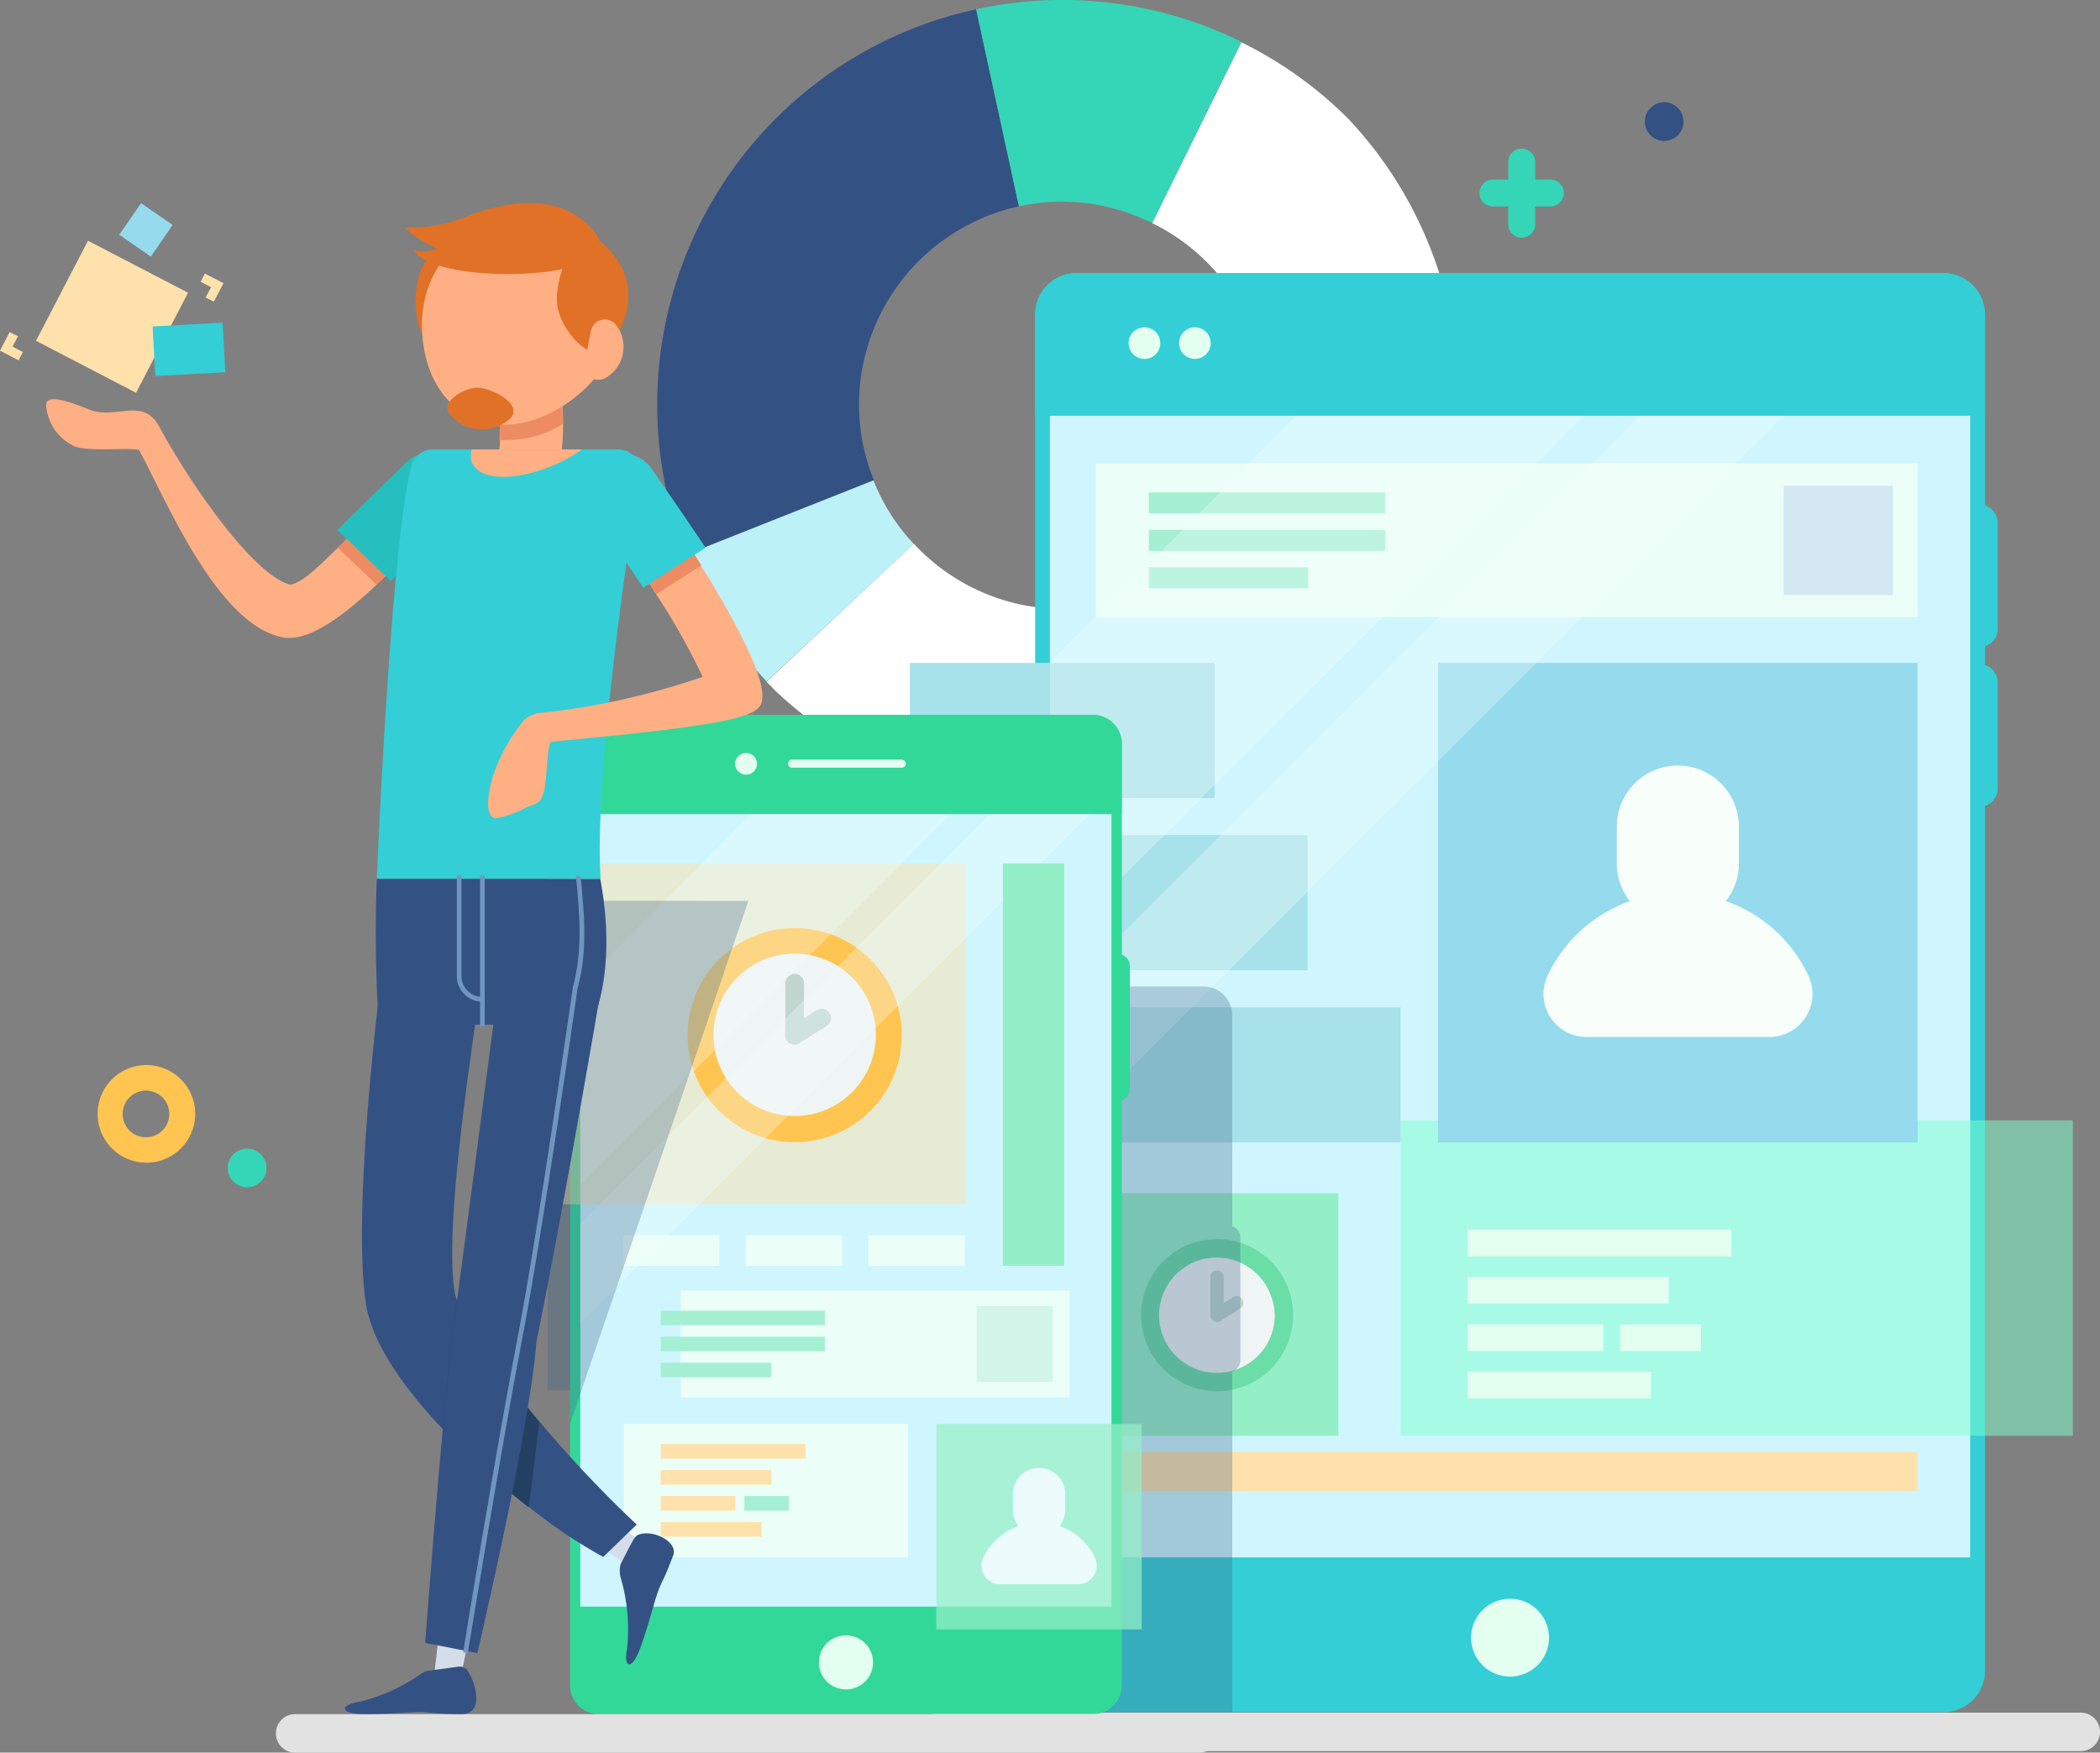 <svg xmlns="http://www.w3.org/2000/svg" viewBox="0 0 225.89 188.53"><rect x="0" y="0" width="225.89" height="188.53" fill="#808080" stroke="none"/><defs><style>.cls-1{isolation:isolate;}.cls-2{fill:#34d6b7;}.cls-3{fill:#ffc550;}.cls-4{fill:#345184;}.cls-5{fill:#fff;}.cls-6{fill:#bcf1f7;}.cls-7{fill:#34ced6;}.cls-8{fill:#e2e2e2;}.cls-9{fill:#e3fff0;}.cls-10{fill:#cff6ff;}.cls-11{fill:#a7e1ea;}.cls-12{fill:#ebfff8;}.cls-13{fill:#d3e8f2;}.cls-14{fill:#a5efd3;}.cls-15{fill:#80ffce;}.cls-15,.cls-27{opacity:0.5;}.cls-16{fill:#95efc6;}.cls-17{fill:#6bdda6;}.cls-18{fill:#eff4f4;}.cls-19{fill:#c1d6cf;}.cls-20{fill:#96daed;}.cls-21{fill:#f8fffb;}.cls-22,.cls-27{fill:#ffe1ab;}.cls-23{fill:#f5feff;}.cls-23,.cls-24{opacity:0.3;}.cls-24{fill:#375e82;mix-blend-mode:multiply;}.cls-25{fill:#32d898;}.cls-26{fill:#d3f4e8;}.cls-28{opacity:0.7;}.cls-29{fill:#d6ddea;}.cls-30{fill:#ffaf84;}.cls-31{fill:#e07127;}.cls-32{fill:#ed8c62;}.cls-33{fill:#25bfbf;}.cls-34{fill:#234063;}.cls-35{fill:#7095c1;}</style></defs><title>signin_3</title><g class="cls-1"><g id="Capa_2" data-name="Capa 2"><g id="Objects"><path class="cls-2" d="M28.66,125.64a2.08,2.08,0,1,1-2.07-2.08A2.08,2.08,0,0,1,28.66,125.64Z"/><path class="cls-3" d="M15.7,125.07A5.25,5.25,0,1,1,21,119.83,5.25,5.25,0,0,1,15.7,125.07Zm0-7.75a2.51,2.51,0,1,0,2.51,2.51A2.51,2.51,0,0,0,15.7,117.32Z"/><path class="cls-2" d="M166.89,22.21h-1.76V24a1.45,1.45,0,1,1-2.89,0V22.21h-1.77a1.45,1.45,0,0,1,0-2.89h1.77V17.56a1.45,1.45,0,1,1,2.89,0v1.76h1.76a1.45,1.45,0,0,1,0,2.89Z"/><path class="cls-4" d="M181.09,13A2.08,2.08,0,1,1,179,11,2.08,2.08,0,0,1,181.09,13Z"/><path class="cls-4" d="M73.79,59.68A43.54,43.54,0,0,1,105,1L109.6,22.2A21.87,21.87,0,0,0,92.4,43.55,21.56,21.56,0,0,0,94,51.65Z"/><path class="cls-5" d="M83.45,74.35c-.34-.34-.66-.69-1-1L98.3,58.49A21.86,21.86,0,1,0,123.93,24l9.6-19.45a43.06,43.06,0,0,1,11.53,8.26A43.56,43.56,0,0,1,83.45,74.35Z"/><path class="cls-2" d="M114.27,21.69a21.56,21.56,0,0,0-4.67.51L105,1A43.42,43.42,0,0,1,133.53,4.5L123.93,24A21.73,21.73,0,0,0,114.27,21.69Z"/><path class="cls-6" d="M82.46,73.3a43,43,0,0,1-8.67-13.62l20.17-8a21.57,21.57,0,0,0,4.34,6.84Z"/><rect class="cls-7" x="111.35" y="29.37" width="102.17" height="154.81" rx="4.45"/><path class="cls-8" d="M101,188.37H223.82a2.07,2.07,0,0,0,2.07-2.07h0a2.07,2.07,0,0,0-2.07-2.07H101A2.07,2.07,0,0,0,99,186.3h0A2.07,2.07,0,0,0,101,188.37Z"/><path class="cls-7" d="M213.52,33.84V44.71H111.35V33.84a4.46,4.46,0,0,1,4.45-4.47h93.26A4.47,4.47,0,0,1,213.52,33.84Z"/><path class="cls-9" d="M162.43,180.35h0a4.19,4.19,0,0,1-4.19-4.18h0a4.19,4.19,0,0,1,4.19-4.19h0a4.19,4.19,0,0,1,4.19,4.19h0A4.19,4.19,0,0,1,162.43,180.35Z"/><path class="cls-9" d="M123.11,38.61h0a1.71,1.71,0,0,1-1.71-1.7h0a1.71,1.71,0,0,1,1.71-1.7h0a1.7,1.7,0,0,1,1.7,1.7h0A1.7,1.7,0,0,1,123.11,38.61Z"/><path class="cls-9" d="M128.53,38.61h0a1.7,1.7,0,0,1-1.7-1.7h0a1.7,1.7,0,0,1,1.7-1.7h0a1.7,1.7,0,0,1,1.7,1.7h0A1.7,1.7,0,0,1,128.53,38.61Z"/><rect class="cls-10" x="112.93" y="44.72" width="98.99" height="122.81"/><rect class="cls-11" x="97.87" y="71.31" width="32.78" height="14.54"/><rect class="cls-11" x="117.87" y="108.35" width="32.78" height="14.54"/><rect class="cls-11" x="107.87" y="89.83" width="32.78" height="14.54"/><rect class="cls-12" x="117.87" y="49.85" width="88.4" height="16.54"/><rect class="cls-13" x="191.87" y="52.25" width="11.75" height="11.75"/><rect class="cls-14" x="123.58" y="52.96" width="25.44" height="2.27"/><rect class="cls-14" x="123.58" y="56.99" width="25.44" height="2.27"/><rect class="cls-14" x="123.58" y="61.02" width="17.13" height="2.27"/><rect class="cls-15" x="150.65" y="120.52" width="72.32" height="33.93"/><rect class="cls-9" x="157.86" y="132.28" width="28.38" height="2.86"/><rect class="cls-9" x="157.86" y="137.37" width="21.64" height="2.86"/><rect class="cls-9" x="157.86" y="142.47" width="14.6" height="2.86"/><rect class="cls-9" x="174.26" y="142.47" width="8.7" height="2.86"/><rect class="cls-9" x="157.86" y="147.56" width="19.73" height="2.86"/><rect class="cls-16" x="117.87" y="128.36" width="26.1" height="26.1"/><circle class="cls-17" cx="130.92" cy="141.47" r="8.18" transform="translate(-61.69 134.01) rotate(-45)"/><path class="cls-18" d="M137.12,141.47a6.2,6.2,0,0,1-2.53,5,6,6,0,0,1-1.5.81,5.94,5.94,0,0,1-.75.23,3.4,3.4,0,0,1-.46.09,6,6,0,0,1-1,.08,6.2,6.2,0,0,1-6.2-6.21,6.23,6.23,0,0,1,2.77-5.16,7.33,7.33,0,0,1,.67-.39,6.3,6.3,0,0,1,1.62-.54,6.12,6.12,0,0,1,1.14-.1,6.18,6.18,0,0,1,5.77,3.95A6,6,0,0,1,137.12,141.47Z"/><path class="cls-19" d="M130.92,142.19a.72.72,0,0,1-.72-.72v-4a.72.72,0,1,1,1.43,0v4A.71.71,0,0,1,130.92,142.19Z"/><path class="cls-19" d="M130.92,142.19a.73.73,0,0,1-.61-.33.72.72,0,0,1,.23-1l2.06-1.3a.72.72,0,1,1,.76,1.22l-2.06,1.29A.67.67,0,0,1,130.92,142.19Z"/><rect class="cls-20" x="154.69" y="71.31" width="51.58" height="51.58"/><path class="cls-21" d="M180.48,99.43h0a6.57,6.57,0,0,1-6.57-6.57V88.92a6.57,6.57,0,0,1,6.57-6.57h0a6.57,6.57,0,0,1,6.57,6.57v3.94A6.57,6.57,0,0,1,180.48,99.43Z"/><path class="cls-21" d="M180.48,96.05a15.52,15.52,0,0,0-14,8.88,4.63,4.63,0,0,0,4.17,6.62h19.7a4.63,4.63,0,0,0,4.16-6.62A15.5,15.5,0,0,0,180.48,96.05Z"/><rect class="cls-22" x="117.87" y="156.18" width="88.4" height="4.21"/><path class="cls-7" d="M212.89,69.64h0V54.27h0a2,2,0,0,1,2,2V67.66A2,2,0,0,1,212.89,69.64Z"/><path class="cls-7" d="M212.89,86.8h0V71.43h0a2,2,0,0,1,2,2v11.4A2,2,0,0,1,212.89,86.8Z"/><polygon class="cls-23" points="170.37 44.72 112.93 102.15 112.93 71.28 139.49 44.72 170.37 44.72"/><polygon class="cls-23" points="191.87 44.72 112.93 123.64 112.93 108.2 176.43 44.72 191.87 44.72"/><path class="cls-24" d="M133.42,133.11v13.24a1.28,1.28,0,0,1-.87,1.2v36.63H115.8a4.45,4.45,0,0,1-4.45-4.45V106.12h18.11a3.09,3.09,0,0,1,3.09,3.1v22.69A1.28,1.28,0,0,1,133.42,133.11Z"/><path class="cls-25" d="M120.67,80V181.3a3.09,3.09,0,0,1-3.1,3.09H64.41a3.09,3.09,0,0,1-3.09-3.09V80a3.1,3.1,0,0,1,3.09-3.1h53.16A3.1,3.1,0,0,1,120.67,80Z"/><path class="cls-25" d="M120.66,80v7.55H61.32V80a3.1,3.1,0,0,1,3.09-3.1h53.16A3.1,3.1,0,0,1,120.66,80Z"/><path class="cls-9" d="M91,181.73h0a2.9,2.9,0,0,1-2.91-2.9h0A2.91,2.91,0,0,1,91,175.92h0a2.91,2.91,0,0,1,2.91,2.91h0A2.9,2.9,0,0,1,91,181.73Z"/><path class="cls-9" d="M80.25,83.33h0a1.18,1.18,0,0,1-1.18-1.18h0A1.18,1.18,0,0,1,80.25,81h0a1.18,1.18,0,0,1,1.18,1.18h0A1.18,1.18,0,0,1,80.25,83.33Z"/><path class="cls-9" d="M97,82.58H85.2a.43.43,0,0,1-.43-.43.44.44,0,0,1,.43-.44H97a.44.44,0,0,1,.43.44A.43.43,0,0,1,97,82.58Z"/><rect class="cls-10" x="62.42" y="87.57" width="57.14" height="85.26"/><rect class="cls-12" x="67.02" y="132.89" width="10.36" height="3.28"/><rect class="cls-12" x="93.41" y="132.89" width="10.36" height="3.28"/><rect class="cls-12" x="80.21" y="132.89" width="10.36" height="3.28"/><rect class="cls-12" x="73.23" y="138.84" width="41.82" height="11.48"/><rect class="cls-26" x="105.06" y="140.5" width="8.16" height="8.16"/><rect class="cls-14" x="71.07" y="140.99" width="17.66" height="1.57"/><rect class="cls-14" x="71.07" y="143.79" width="17.66" height="1.57"/><rect class="cls-14" x="71.07" y="146.59" width="11.89" height="1.57"/><rect class="cls-12" x="67.1" y="153.18" width="30.56" height="14.34"/><rect class="cls-22" x="71.07" y="155.34" width="15.59" height="1.57"/><rect class="cls-22" x="71.07" y="158.13" width="11.89" height="1.57"/><rect class="cls-22" x="71.07" y="160.93" width="8.02" height="1.57"/><rect class="cls-14" x="80.08" y="160.93" width="4.78" height="1.57"/><rect class="cls-22" x="71.07" y="163.73" width="10.84" height="1.57"/><rect class="cls-27" x="58.91" y="92.87" width="44.95" height="36.68"/><circle class="cls-3" cx="85.48" cy="111.35" r="11.52"/><path class="cls-18" d="M94.21,111.35a8.7,8.7,0,0,1-3.56,7,9,9,0,0,1-2.11,1.15c-.34.12-.69.23-1.05.32-.21.05-.43.09-.65.12a7.64,7.64,0,0,1-1.36.11,8.87,8.87,0,0,1-2.59-.39,8.73,8.73,0,0,1-2.24-15.61,6.9,6.9,0,0,1,.95-.55,8.4,8.4,0,0,1,2.28-.77,9.34,9.34,0,0,1,1.6-.14,8.72,8.72,0,0,1,8.73,8.73Z"/><path class="cls-19" d="M85.48,112.36a1,1,0,0,1-1-1v-5.59a1,1,0,1,1,2,0v5.59A1,1,0,0,1,85.48,112.36Z"/><path class="cls-19" d="M85.48,112.36a1,1,0,0,1-.53-1.87l2.9-1.82a1,1,0,0,1,1.07,1.71L86,112.2A1,1,0,0,1,85.48,112.36Z"/><polygon class="cls-23" points="102.29 87.57 62.42 127.44 62.42 106 80.86 87.57 102.29 87.57"/><polygon class="cls-23" points="117.22 87.57 62.42 142.36 62.42 131.64 106.5 87.57 117.22 87.57"/><g class="cls-28"><rect class="cls-16" x="100.71" y="153.18" width="22.1" height="22.1"/><path class="cls-21" d="M111.76,165.23h0a2.81,2.81,0,0,1-2.81-2.82v-1.69a2.81,2.81,0,0,1,2.81-2.81h0a2.81,2.81,0,0,1,2.82,2.81v1.69A2.82,2.82,0,0,1,111.76,165.23Z"/><path class="cls-21" d="M111.76,163.78a6.63,6.63,0,0,0-6,3.81,2,2,0,0,0,1.78,2.83H116a2,2,0,0,0,1.79-2.83A6.64,6.64,0,0,0,111.76,163.78Z"/></g><rect class="cls-16" x="107.88" y="92.87" width="6.59" height="43.29"/><path class="cls-25" d="M120.23,118.44h0V102.62h0a1.3,1.3,0,0,1,1.3,1.29v13.23A1.3,1.3,0,0,1,120.23,118.44Z"/><path class="cls-24" d="M80.5,96.91l-5.44,16L62.55,149.55l-1.23,3.62v-3.62H58.91V112.87h2.41V100a3.1,3.1,0,0,1,3.09-3.1Z"/><path class="cls-8" d="M31.75,188.53H129a2.07,2.07,0,0,0,2.07-2.07h0a2.07,2.07,0,0,0-2.07-2.07H31.75a2.07,2.07,0,0,0-2.07,2.07h0A2.06,2.06,0,0,0,31.75,188.53Z"/><polygon class="cls-29" points="49.45 180.93 51.19 172.58 47.64 172.05 46.64 180.75 49.45 180.93"/><path class="cls-4" d="M46,179.74a1.23,1.23,0,0,0-.62.26,19.73,19.73,0,0,1-6.82,3.09c-2,.3-2.13,1.3.73,1.3s5-.25,6.24-.22a37.63,37.63,0,0,0,4.08.22c2.41,0,1.66-3.07.79-4.5a1.06,1.06,0,0,0-1.13-.6Z"/><polygon class="cls-29" points="69.37 166.25 62.82 160.78 60.68 163.67 67.89 168.65 69.37 166.25"/><path class="cls-4" d="M66.75,168.28a2.94,2.94,0,0,0,.08,1.66,19.77,19.77,0,0,1,.62,7.45c-.41,2,.51,2.46,1.47-.24s1.42-4.76,1.88-6,.47-.84,1.59-3.77C73,166,70.6,164.65,69,165c-.5.11-.64.21-1,.87S67,167.77,66.75,168.28Z"/><path class="cls-30" d="M48.05,50.28a2.87,2.87,0,0,0-4,.36,104.39,104.39,0,0,1-7.68,8.26c-2.28,2.18-3.61,3.61-5.1,4C27.36,62,20.51,52.18,17,45.66a.76.76,0,0,1-.08-.11l-.18-.28-.17-.19-.21-.21c-.06-.06-.14-.11-.21-.17l-.22-.15-.27-.13-.23-.1-.31-.09-.14,0c-1.34-.31-3.45.58-5.31-.15-2.13-.84-4.9-1.9-4.69-.34A5.24,5.24,0,0,0,8,48c1.56.62,5.61.13,6.94.39,2.71,4.83,8.44,19.16,15.75,20.22a2.67,2.67,0,0,0,.5,0c2.21,0,5.34-1.93,9.36-5.76a106.25,106.25,0,0,0,7.91-8.6A2.87,2.87,0,0,0,48.05,50.28Z"/><path class="cls-31" d="M48.46,27.75c-3.82-2.05-4.41,5.43-3.18,7.88,1.33,2.63,5.24,4.92,6.31,2.79C53,35.64,53.61,30.52,48.46,27.75Z"/><path class="cls-32" d="M48.41,54.31a106.25,106.25,0,0,1-7.91,8.6l-4.17-4A104.39,104.39,0,0,0,44,50.64a2.86,2.86,0,0,1,4.4,3.67Z"/><path class="cls-33" d="M49.43,55.25c-2.44,2.33-5,4.82-7.4,7.26L36.29,57c3-2.94,5.69-5.6,7.65-7.48a4,4,0,0,1,5.49,5.74Z"/><path class="cls-30" d="M60.57,45.58c0,2.53-.28,5.73-1.7,8-1.74,2.77-2.08,3.33-2.12,3.39A3.38,3.38,0,0,1,51,53.48s.27-.47,2.2-3.52a6.48,6.48,0,0,0,.6-2.69,22.65,22.65,0,0,0-.17-4.51,3.38,3.38,0,0,1,6.69-1A30.82,30.82,0,0,1,60.57,45.58Z"/><path class="cls-7" d="M68.85,51.13c-1.68,9.61-4.95,33.72-4.24,43.42H40.53S42,58.82,44.26,50.11a2.37,2.37,0,0,1,2.3-1.76H66.5A2.38,2.38,0,0,1,68.85,51.13Z"/><path class="cls-4" d="M63.57,110.23s2.93-5.38,1-15.68H40.53a154.91,154.91,0,0,0,.21,15.68Z"/><path class="cls-4" d="M68.49,164l-3.6,3.48a54.47,54.47,0,0,1-8-5.38,84.25,84.25,0,0,1-9.25-8.35c-4.22-4.45-7.64-9.3-8.28-13.53-1.45-9.6,1.26-32.15,1.6-34.62.37-2.64,3.06-3.86,5.69-3.49s5.18,2.93,4.82,5.56c-.88,6.33-3.64,24.15-2.59,31.12a7,7,0,0,0,.28,1.12c1.08,3.16,4.67,8.07,8.86,13C61.44,157,65.28,161,68.49,164Z"/><path class="cls-34" d="M58,152.94c-.34,3-.73,6.15-1.13,9.2a84.25,84.25,0,0,1-9.25-8.35c.41-4.53.83-8.72,1.2-11.43.11-.78.21-1.58.32-2.41C50.23,143.11,53.82,148,58,152.94Z"/><path class="cls-4" d="M45.73,176.73c.05-.26,1.88-25.4,3.09-34.37,1.93-14.16,4.86-36.92,4.9-37.16.45-2.62,4.25-4.15,6.87-3.69a4.82,4.82,0,0,1,3.93,5.56c0,.23-3.95,23.13-6.82,37.29-.81,10-6.13,32.38-6.34,33.47"/><path class="cls-32" d="M60.57,45.58a10.7,10.7,0,0,1-5.86,1.74,7.72,7.72,0,0,1-1,0,22.65,22.65,0,0,0-.17-4.51,3.38,3.38,0,0,1,6.69-1A30.82,30.82,0,0,1,60.57,45.58Z"/><path class="cls-30" d="M45.39,34.92c0,5.94,3.25,10.76,9.12,10.76,4.63,0,11.76-4.82,11.76-10.76A10.76,10.76,0,0,0,55.51,24.16C49.57,24.16,45.39,29,45.39,34.92Z"/><path class="cls-30" d="M82,74.87c.07-2.44-3-8.25-6.58-14-2.19-3.59-4.55-7.18-6.43-10a2.87,2.87,0,1,0-4.75,3.21c2.14,3.18,4.38,6.65,6.34,9.85a71,71,0,0,1,5,8.88,78.82,78.82,0,0,1-17.41,3.88,2.82,2.82,0,0,0-2,1h0a19.31,19.31,0,0,0-3.14,5.77c-.48,1.51-1.08,4.78.48,4.55a12.06,12.06,0,0,0,3.16-1.19c1.19-.41,1.42-.4,1.81-1.61s.31-4.7.78-5.42C81.18,77.76,82,76.88,82,74.87Z"/><path class="cls-35" d="M50.32,177.83l-.49-.08c0-.25,3.74-23,5.87-34s5.88-37.27,5.92-37.53c1-3.76.81-7.2.33-12l.5,0c.39,4,.8,8.08-.34,12.17,0,.23-3.79,26.48-5.92,37.52S50.36,177.58,50.32,177.83Z"/><path class="cls-31" d="M65,26.33c-3.19-2.94-5.63,4.16-5,6.83.63,2.88,3.84,6.07,5.42,4.27C67.41,35.1,69.29,30.28,65,26.33Z"/><path class="cls-31" d="M54.68,45.19c2-1.56-1.88-3.57-3.46-3.48s-3.79,1.66-2.91,2.72A4.43,4.43,0,0,0,54.68,45.19Z"/><path class="cls-31" d="M62.84,28.09C60.23,30,46.72,30.24,44.45,26.91a6,6,0,0,0,2.68-.12s-2.6-1.07-3.51-2.31a15.88,15.88,0,0,0,6.23-1.06c3-1.25,9.1-3,13,.41S62.84,28.09,62.84,28.09Z"/><path class="cls-30" d="M67,38.06a3.83,3.83,0,0,1-1.89,2.61A1.52,1.52,0,0,1,62.9,39l.67-3.4a1.52,1.52,0,0,1,2.65-.7A3.87,3.87,0,0,1,67,38.06Z"/><path class="cls-30" d="M50.75,48.35c-.6,2.09,1.39,3.33,4.86,2.84a16.93,16.93,0,0,0,7-2.84Z"/><path class="cls-32" d="M75.44,60.83l-4.84,3.1c-2-3.2-4.2-6.67-6.34-9.85A2.87,2.87,0,1,1,69,50.87C70.89,53.65,73.25,57.24,75.44,60.83Z"/><path class="cls-7" d="M63.35,54.66c1.94,2.76,3.93,5.7,5.84,8.56l6.71-4.3c-2.32-3.46-4.49-6.6-6.05-8.82a4,4,0,0,0-6.5,4.56Z"/><rect class="cls-35" x="51.64" y="94.17" width="0.5" height="16.25"/><path class="cls-35" d="M51.89,107.75A2.75,2.75,0,0,1,49.14,105V94.17h.5V105a2.25,2.25,0,0,0,2.25,2.24Z"/><rect class="cls-22" x="5.98" y="28.01" width="12.13" height="12.13" transform="translate(-23.74 29.05) rotate(-62.54)"/><polygon class="cls-22" points="2 38.76 0 37.72 1.04 35.72 1.93 36.18 1.35 37.29 2.46 37.87 2 38.76"/><polygon class="cls-22" points="23 32.46 22.12 32 22.7 30.89 21.58 30.31 22.04 29.43 24.04 30.46 23 32.46"/><rect class="cls-7" x="16.56" y="34.91" width="7.54" height="5.34" transform="translate(-2.03 1.17) rotate(-3.14)"/><rect class="cls-20" x="13.64" y="22.66" width="4.13" height="4.13" transform="translate(-13.57 23.62) rotate(-55.41)"/></g></g></g></svg>